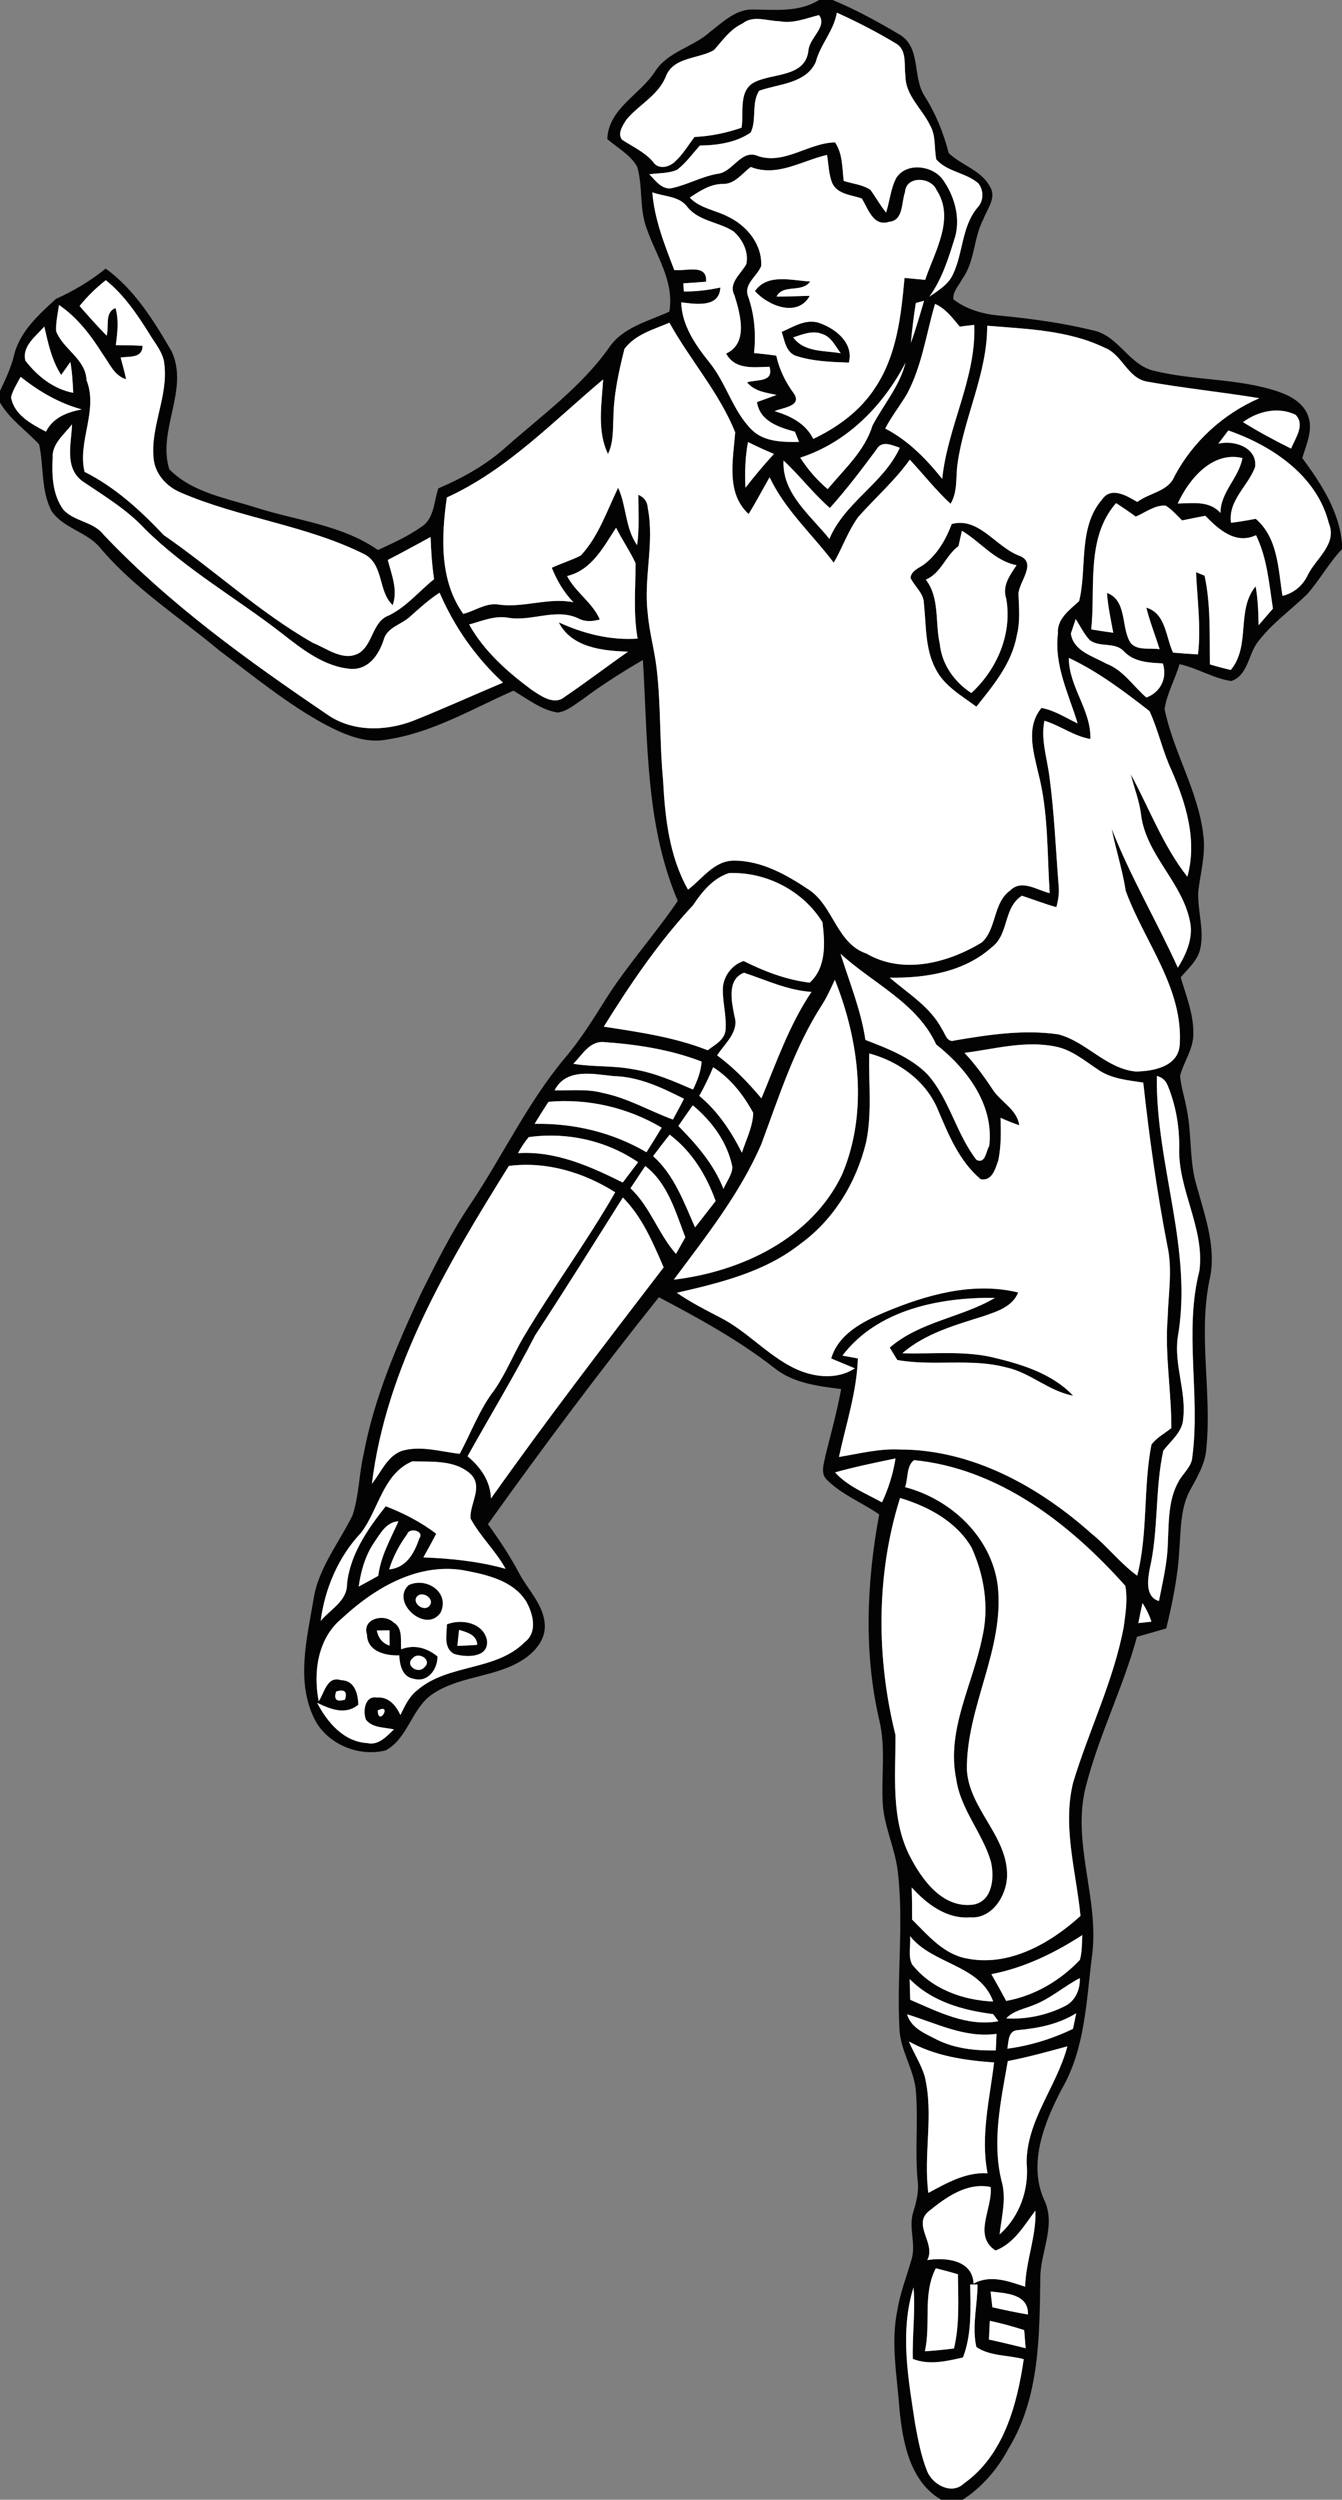 <?xml version="1.0" encoding="UTF-8" ?>
<!DOCTYPE svg PUBLIC "-//W3C//DTD SVG 1.1//EN" "http://www.w3.org/Graphics/SVG/1.1/DTD/svg11.dtd">
<svg width="267pt" height="497pt" viewBox="0 0 267 497" version="1.1" xmlns="http://www.w3.org/2000/svg">
<rect x="0" y="0" width="267" height="497" fill="#808080" stroke="none"/>
<g id="#030303fe">
<path fill="#030303" opacity="1.00" d=" M 162.95 0.00 L 165.65 0.00 C 170.32 1.93 174.76 4.37 179.10 6.95 C 183.26 9.52 181.51 15.37 183.95 19.09 C 186.17 22.59 187.72 26.42 188.75 30.43 C 191.29 32.89 195.25 33.83 196.97 37.14 C 198.33 39.34 196.38 41.56 195.64 43.60 C 193.65 47.35 194.00 51.95 191.45 55.46 C 190.80 56.77 189.50 57.95 189.69 59.53 C 192.34 61.56 195.66 62.47 198.95 62.76 C 205.19 63.35 211.43 64.21 217.53 65.70 C 222.47 66.74 224.56 72.41 229.38 73.67 C 237.52 75.72 246.15 75.15 254.16 77.81 C 256.69 78.65 259.35 80.09 260.28 82.76 C 261.28 85.56 259.87 88.41 259.10 91.07 C 262.83 96.14 266.46 101.63 267.00 108.08 L 267.00 109.17 C 264.40 111.92 262.59 115.27 260.10 118.10 C 256.74 121.38 252.78 124.12 250.01 127.96 C 248.35 130.41 248.15 134.37 244.95 135.40 C 241.38 134.87 238.22 132.82 234.68 132.05 C 233.79 135.05 232.17 137.87 231.70 140.97 C 233.45 149.55 238.38 157.22 239.40 165.99 C 239.92 169.78 238.85 173.50 238.40 177.23 C 238.21 181.07 239.68 184.92 238.77 188.74 C 238.23 191.03 236.35 192.60 234.90 194.32 C 236.05 198.14 237.61 201.96 237.41 206.02 C 237.24 208.84 235.49 211.21 234.78 213.88 C 234.98 216.17 235.73 218.36 236.13 220.62 C 237.15 225.67 236.58 230.94 238.12 235.90 C 239.78 241.94 242.11 248.24 240.62 254.56 C 238.38 265.61 241.13 276.88 240.01 288.00 C 239.80 290.91 238.33 293.46 236.95 295.95 C 234.83 299.61 234.96 303.97 234.64 308.05 C 234.36 313.37 233.29 318.60 232.03 323.76 C 230.09 324.33 228.15 324.89 226.21 325.42 C 223.46 335.50 218.69 344.89 216.08 355.00 C 213.08 366.33 218.83 377.60 217.25 388.99 C 216.12 397.88 215.89 407.30 211.29 415.26 C 207.73 422.01 204.34 430.45 207.96 437.86 C 209.99 442.80 206.96 447.88 206.98 452.92 C 206.80 464.33 206.87 476.59 200.73 486.68 C 198.55 490.80 195.47 494.45 191.53 497.00 L 187.25 497.00 C 181.02 493.33 179.64 485.69 178.96 479.10 C 178.50 472.50 177.17 465.82 178.55 459.25 C 179.10 455.84 180.38 452.63 181.32 449.33 C 182.35 446.18 180.66 442.84 181.73 439.70 C 182.32 437.73 182.85 435.70 182.58 433.63 C 182.02 427.75 182.69 421.84 182.24 415.96 C 181.94 411.46 179.01 407.61 178.94 403.07 C 178.41 392.75 179.83 382.38 178.62 372.08 C 178.06 367.30 175.74 362.88 175.60 358.03 C 175.38 352.68 176.21 347.26 174.94 342.00 C 171.81 328.57 172.43 314.56 174.92 301.09 C 171.52 298.75 167.55 297.19 164.58 294.28 C 163.10 292.94 163.98 290.93 164.25 289.30 C 165.35 284.94 166.54 280.60 167.35 276.17 C 162.71 275.59 157.80 275.00 154.03 271.96 C 146.94 266.42 139.02 262.10 131.09 257.91 C 119.33 272.63 108.03 287.71 97.08 303.04 C 99.34 306.16 101.48 309.37 103.28 312.78 C 105.05 316.13 108.16 319.02 108.39 323.01 C 108.58 326.03 106.37 328.50 103.98 330.03 C 98.46 333.56 91.32 333.15 85.91 336.91 C 81.87 339.76 81.17 345.59 76.75 348.00 C 71.32 349.40 64.92 346.70 62.47 341.58 C 58.92 334.20 61.05 325.81 62.35 318.15 C 63.26 311.85 67.41 306.83 70.14 301.28 C 71.44 297.35 71.41 293.12 72.35 289.10 C 74.46 277.84 79.04 267.27 83.86 256.95 C 86.84 251.02 89.78 245.05 93.51 239.53 C 99.96 229.92 104.91 219.30 112.37 210.38 C 115.49 206.73 118.01 202.64 120.56 198.59 C 124.88 191.78 130.32 185.78 134.85 179.11 C 128.39 164.01 128.90 147.28 127.91 131.21 C 123.81 133.61 119.78 136.14 115.98 139.00 C 114.40 140.02 112.89 141.40 110.97 141.67 C 107.66 141.16 104.97 138.95 102.15 137.32 C 93.94 140.94 86.02 145.68 77.01 147.03 C 72.74 147.89 68.56 146.05 64.84 144.13 C 57.23 140.03 50.54 134.49 43.65 129.34 C 35.67 122.67 26.76 116.99 19.99 108.99 C 17.37 105.75 12.70 105.10 10.30 101.67 C 8.11 97.59 8.75 92.75 7.78 88.35 C 5.21 85.56 1.95 83.39 0.00 80.04 L 0.00 77.74 C 1.04 75.52 2.11 73.30 2.73 70.91 C 3.76 66.10 7.64 62.62 11.11 59.44 C 14.66 57.84 18.00 55.85 21.03 53.40 C 26.79 57.58 30.59 63.77 34.12 69.81 C 37.72 77.43 31.23 85.55 33.69 93.31 C 38.27 97.96 45.08 99.04 51.06 100.96 C 59.18 103.54 68.04 104.36 75.20 109.36 C 78.13 107.99 81.12 106.67 83.77 104.79 C 86.42 103.18 86.31 99.72 87.21 97.10 C 92.12 95.00 96.82 92.39 100.79 88.78 C 107.85 82.55 115.65 76.91 121.15 69.15 C 123.89 65.06 128.95 63.90 133.17 61.96 C 134.21 55.92 130.52 50.83 128.65 45.40 C 127.17 41.48 127.93 37.16 126.78 33.18 C 125.46 30.76 122.85 29.42 120.82 27.65 C 121.10 21.52 127.30 18.88 130.31 14.24 C 132.88 10.21 137.94 9.39 141.31 6.31 C 143.86 4.36 146.48 1.74 149.95 1.89 C 154.35 1.94 159.01 2.46 162.95 0.00 M 155.06 4.22 C 152.62 4.18 149.85 2.96 147.72 4.68 C 145.28 5.81 143.77 8.03 142.04 9.97 C 138.83 11.79 133.85 11.28 132.41 15.37 C 130.86 19.02 127.11 20.82 124.66 23.75 C 123.94 24.84 122.79 26.53 123.75 27.77 C 125.85 29.16 128.22 30.20 129.90 32.14 C 130.88 33.73 133.00 33.32 134.20 32.22 C 135.80 30.79 136.90 28.92 138.18 27.23 C 141.38 27.09 144.51 26.43 147.53 25.40 C 148.07 22.31 146.78 17.88 150.30 16.25 C 154.00 14.51 160.28 15.34 160.85 9.99 C 161.04 7.54 164.68 5.24 162.94 3.00 C 160.35 3.64 157.78 4.75 155.06 4.22 M 166.50 2.52 C 165.89 6.14 163.19 8.85 162.29 12.37 C 160.27 16.67 154.94 16.65 151.04 18.04 C 149.45 20.53 150.60 23.76 149.36 26.35 C 146.44 28.35 142.72 28.90 139.24 28.93 C 137.77 30.58 136.47 32.41 134.71 33.76 C 132.97 34.52 131.02 34.39 129.18 34.65 C 130.47 35.96 131.84 37.99 133.99 37.33 C 136.98 36.63 139.70 35.08 142.74 34.56 C 145.89 34.26 147.46 29.44 150.95 31.08 C 156.23 32.70 160.89 28.40 166.14 28.31 C 167.67 30.59 167.55 33.36 167.86 35.97 C 169.63 36.55 171.62 36.69 173.19 37.76 C 174.26 39.24 175.14 40.84 176.29 42.27 C 177.03 39.98 177.20 37.48 178.34 35.34 C 180.38 32.26 185.33 32.88 187.46 35.54 C 189.81 38.75 191.08 42.99 190.08 46.92 C 188.78 51.12 187.51 55.39 184.89 59.00 C 186.64 57.77 188.63 56.62 189.57 54.61 C 191.64 50.33 191.30 45.10 194.45 41.31 C 195.73 39.97 195.77 37.92 194.66 36.46 C 192.20 34.31 188.47 34.20 186.28 31.69 C 185.83 29.44 186.24 26.97 185.04 24.91 C 183.44 21.60 180.11 18.96 180.14 15.03 C 179.82 12.89 180.51 9.99 178.29 8.67 C 174.50 6.38 170.54 4.34 166.50 2.52 M 149.37 33.20 C 147.66 34.46 146.22 36.59 143.89 36.57 C 141.36 36.54 139.25 37.96 137.23 39.29 C 139.30 41.46 142.41 41.77 144.95 43.13 C 148.63 44.92 151.67 48.62 151.44 52.90 C 150.65 54.91 147.93 56.48 148.82 58.87 C 150.11 62.51 150.43 66.37 150.02 70.19 C 151.50 70.34 152.97 70.49 154.44 70.70 C 155.05 73.48 156.29 76.00 157.98 78.28 C 159.63 80.78 155.61 81.06 154.11 81.75 C 157.26 82.67 160.28 84.19 161.81 87.26 C 166.66 84.96 171.15 81.68 174.10 77.12 C 178.42 70.69 179.28 62.78 179.96 55.26 C 181.33 55.39 182.70 55.51 184.07 55.64 C 185.94 50.03 190.08 43.45 186.31 37.74 C 185.20 35.15 180.23 34.90 180.05 38.24 C 179.31 40.28 179.79 43.84 176.89 44.10 C 173.76 45.14 172.71 41.49 171.46 39.46 C 169.41 38.75 166.67 38.66 165.60 36.45 C 164.86 34.66 164.87 32.68 164.54 30.80 C 159.54 31.95 154.61 35.26 149.37 33.20 M 129.79 38.24 C 130.20 43.63 132.24 48.69 134.15 53.69 C 136.41 53.97 140.77 52.36 140.48 56.01 C 138.97 56.13 137.46 56.24 135.95 56.33 C 135.98 56.74 136.03 57.55 136.06 57.95 C 138.51 57.98 140.93 57.67 143.32 57.17 C 143.13 61.27 138.35 60.45 135.53 60.11 C 135.67 64.68 138.32 68.52 141.07 71.96 C 144.48 76.10 145.75 81.64 149.57 85.46 C 152.06 87.89 155.72 87.90 158.97 87.86 C 158.77 87.35 158.36 86.34 158.15 85.83 C 154.94 84.95 151.18 83.75 150.60 79.94 C 151.90 79.46 153.21 78.99 154.52 78.52 C 152.39 78.07 150.10 77.82 148.63 76.01 C 150.59 75.40 154.00 76.08 153.10 72.92 C 149.94 73.00 146.26 73.59 144.47 70.30 C 148.97 68.20 147.26 62.44 146.13 58.71 C 144.84 56.24 147.47 54.45 148.50 52.47 C 148.98 50.06 147.73 47.59 145.96 46.02 C 143.06 44.11 139.11 44.03 136.80 41.20 C 135.18 38.94 132.17 39.12 129.79 38.24 M 15.83 60.84 C 17.59 62.84 19.35 64.84 21.22 66.74 C 21.75 64.94 20.75 62.08 22.99 61.25 C 23.66 63.67 23.37 66.17 23.04 68.62 C 24.82 68.64 26.59 68.66 28.37 68.75 C 28.32 71.28 25.77 70.81 24.00 71.08 C 24.40 72.51 24.78 73.95 25.09 75.41 C 22.74 74.70 21.80 72.28 20.48 70.47 C 18.13 66.74 15.43 63.14 11.74 60.64 C 11.49 62.37 11.09 64.10 11.17 65.86 C 12.59 69.49 17.04 71.35 17.22 75.59 C 19.60 81.63 15.37 87.79 16.83 93.82 C 22.91 96.86 27.95 101.49 32.58 106.39 C 42.63 113.32 51.63 121.76 62.26 127.82 C 65.16 128.98 68.48 131.68 71.59 129.75 C 74.29 127.83 74.12 123.50 77.43 122.33 C 80.91 120.61 83.38 117.54 86.36 115.15 C 85.95 112.37 85.76 109.57 85.67 106.77 C 82.83 108.29 80.02 109.87 77.15 111.33 C 77.91 114.25 79.20 117.30 78.13 120.32 C 75.23 117.63 76.37 112.46 72.69 110.29 C 61.09 104.42 47.88 103.07 36.00 97.95 C 33.15 96.77 30.78 94.20 30.55 91.02 C 29.96 84.74 33.45 78.80 32.71 72.50 C 32.53 70.13 30.85 68.29 29.69 66.33 C 27.26 62.45 24.66 58.60 21.05 55.71 C 19.12 57.22 17.36 58.93 15.83 60.84 M 182.21 60.24 C 181.78 62.87 181.48 65.52 181.22 68.17 C 182.22 65.43 183.02 62.61 183.85 59.80 C 183.44 59.91 182.62 60.13 182.21 60.24 M 186.03 60.42 C 184.26 66.43 183.43 72.81 180.42 78.38 C 179.04 80.69 177.37 82.81 176.12 85.20 C 180.70 87.57 184.27 91.24 187.46 95.21 C 188.53 84.77 194.25 75.20 193.84 64.59 C 192.88 64.70 191.91 64.81 190.95 64.94 C 189.51 63.22 188.14 61.35 186.03 60.42 M 5.05 71.71 C 7.44 74.79 10.64 77.36 14.57 78.10 C 14.47 76.05 14.36 73.99 14.00 71.96 C 13.54 72.61 12.63 73.90 12.17 74.55 C 10.29 71.64 9.58 68.24 8.81 64.92 C 7.17 66.86 4.33 68.80 5.05 71.71 M 124.24 69.37 C 123.12 73.82 122.12 78.35 122.04 82.96 C 121.92 85.42 122.08 87.98 120.96 90.26 C 118.74 85.59 119.72 80.38 120.00 75.44 C 110.05 83.77 100.89 93.44 88.90 98.91 C 87.81 106.64 87.40 115.39 92.17 122.05 C 94.45 121.48 96.55 119.89 98.98 120.17 C 104.05 120.97 109.03 118.72 114.09 119.74 C 112.17 117.78 110.80 115.41 109.78 112.88 C 111.68 112.00 113.69 111.40 115.55 110.45 C 119.09 106.64 120.75 101.57 122.98 96.97 C 124.67 100.65 124.37 105.00 126.76 108.39 C 127.23 105.07 127.00 101.71 127.00 98.37 C 128.19 98.89 128.82 99.78 128.89 101.05 C 130.24 108.00 128.00 115.02 128.88 121.99 C 129.18 125.70 130.24 129.28 130.65 132.97 C 131.51 140.31 131.22 147.72 131.92 155.07 C 132.31 162.53 133.14 170.26 136.89 176.88 C 139.72 174.74 142.06 171.14 145.97 171.11 C 151.51 171.08 156.55 173.95 161.02 176.95 C 165.85 180.24 166.48 187.59 172.39 189.59 C 179.65 193.82 188.60 191.46 195.35 187.37 C 198.33 184.62 197.55 179.48 200.99 177.04 C 203.27 174.75 206.34 176.99 208.84 177.57 C 208.32 169.56 208.60 161.39 206.54 153.57 C 205.57 149.34 204.10 144.49 207.21 140.75 C 209.82 141.23 212.04 142.72 214.41 143.84 C 212.63 138.01 209.70 132.26 210.48 125.98 C 210.24 123.05 212.81 121.26 214.70 119.51 C 216.33 112.85 214.44 104.88 219.28 99.29 C 221.09 96.65 224.22 98.60 226.27 99.80 C 228.68 97.96 232.44 97.75 233.68 94.68 C 237.34 87.78 243.40 82.27 250.56 79.17 C 243.12 77.95 235.61 77.19 228.19 75.87 C 224.31 75.16 223.28 70.47 219.77 69.13 C 212.51 65.62 204.29 65.42 196.41 64.76 C 196.43 74.22 191.85 82.82 190.53 92.05 C 190.10 94.77 190.61 97.71 189.12 100.17 C 186.20 97.45 183.72 94.31 181.01 91.39 C 178.03 95.58 174.13 98.97 170.74 102.80 C 168.72 105.59 167.60 108.91 165.88 111.88 C 161.61 106.22 156.18 101.38 153.12 94.88 C 151.73 97.31 150.42 99.80 148.95 102.20 C 144.38 98.05 145.87 91.38 146.27 85.96 C 143.08 78.01 137.29 71.59 133.19 64.16 C 130.03 65.50 126.38 66.49 124.24 69.37 M 159.21 90.99 C 160.71 93.33 162.55 95.45 164.67 97.25 C 167.95 93.29 172.02 89.69 173.58 84.62 C 175.78 80.45 178.99 76.78 180.17 72.09 C 175.75 80.63 168.52 88.01 159.21 90.99 M 4.10 74.92 C 3.42 76.24 2.57 77.51 2.20 78.97 C 2.80 82.53 6.27 84.29 9.14 85.83 C 10.56 83.01 13.33 81.96 16.26 81.40 C 11.74 80.16 7.74 77.82 4.10 74.92 M 247.30 83.93 C 250.40 85.85 253.61 87.57 256.87 89.19 C 257.68 87.13 259.74 84.47 257.75 82.46 C 254.32 80.81 250.26 81.75 247.30 83.93 M 10.47 90.99 C 10.30 94.53 10.44 98.39 12.63 101.37 C 14.86 103.74 18.62 103.69 20.64 106.34 C 33.75 120.17 49.31 131.35 65.02 142.00 C 69.99 145.54 76.65 145.43 82.18 143.32 C 88.20 140.92 94.11 138.23 100.08 135.72 C 94.67 130.73 90.37 124.61 87.46 117.84 C 85.33 119.21 83.46 120.92 81.58 122.60 C 79.83 124.23 76.96 124.69 76.31 127.30 C 75.34 130.19 73.40 133.07 69.98 133.00 C 64.61 132.66 60.14 129.10 56.05 125.90 C 47.05 118.92 36.98 113.23 28.84 105.17 C 25.26 101.30 20.68 98.58 16.36 95.64 C 12.75 92.92 14.22 88.16 14.33 84.36 C 12.80 86.36 10.32 88.23 10.47 90.99 M 244.38 85.59 C 243.88 86.24 242.89 87.56 242.39 88.22 C 245.50 87.43 250.18 88.97 249.72 92.83 C 248.32 96.66 244.33 99.45 244.91 103.94 C 246.55 103.75 248.19 103.46 249.83 103.15 C 254.28 106.94 254.30 113.15 255.16 118.47 C 257.47 117.92 259.26 116.37 260.24 114.22 C 261.90 110.96 266.08 108.12 264.38 104.04 C 262.02 94.58 253.10 88.60 244.38 85.59 M 148.82 87.89 C 148.25 90.89 148.17 93.94 148.31 96.97 C 150.11 94.66 152.00 92.41 153.98 90.25 C 152.23 89.52 150.51 88.73 148.82 87.89 M 174.40 89.34 C 171.44 93.33 168.44 97.30 165.11 101.00 C 161.78 98.10 159.12 94.56 155.89 91.56 C 155.56 98.13 161.30 102.48 165.01 107.15 C 168.04 99.88 175.78 96.13 179.02 89.02 C 177.50 88.53 175.45 87.47 174.40 89.34 M 234.32 100.11 C 237.31 100.07 240.58 99.49 242.82 101.98 C 242.83 97.80 246.48 95.03 247.19 91.07 C 241.22 89.63 236.53 95.27 234.32 100.11 M 217.11 125.14 C 218.56 125.39 220.02 125.61 221.49 125.80 C 221.00 123.17 220.43 120.55 220.24 117.88 C 224.10 119.32 223.11 124.21 224.64 127.29 C 225.71 129.58 228.69 128.73 230.71 129.08 C 229.85 126.32 228.77 123.62 228.07 120.81 C 231.98 121.97 231.91 126.64 233.39 129.75 C 235.04 129.89 236.69 130.02 238.35 130.11 C 238.98 124.65 238.20 119.21 237.96 113.76 C 238.39 113.93 239.23 114.29 239.66 114.46 C 240.91 120.26 240.63 126.21 240.72 132.10 C 242.08 132.51 243.46 132.87 244.86 133.21 C 248.88 128.43 245.90 121.28 249.82 116.57 C 250.27 119.12 250.36 121.72 250.41 124.30 C 251.36 123.21 252.31 122.11 253.26 121.00 C 252.49 116.07 252.12 110.96 249.89 106.41 C 245.84 108.31 242.45 105.28 239.81 102.55 C 238.26 102.83 236.73 103.15 235.19 103.47 C 234.12 102.46 233.17 101.28 231.89 100.52 C 229.70 100.40 227.89 101.91 225.96 102.71 C 224.68 101.78 223.38 100.88 222.05 100.03 C 216.01 106.92 217.99 116.75 217.11 125.14 M 112.83 114.53 C 114.52 117.78 117.86 119.78 119.34 123.17 C 117.92 123.55 116.45 123.69 115.11 122.97 C 110.57 120.80 105.71 123.67 101.00 122.80 C 98.35 122.37 95.84 123.49 93.34 124.16 C 96.31 129.48 100.96 133.59 105.80 137.17 C 107.66 138.39 110.28 140.32 112.39 138.52 C 116.65 135.63 120.74 132.51 124.96 129.56 C 119.95 129.41 113.73 128.78 111.17 123.74 C 116.10 125.99 121.39 127.34 126.86 126.97 C 125.98 122.01 126.43 116.98 126.46 111.99 C 125.32 109.55 123.78 107.33 122.57 104.92 C 120.07 108.77 117.70 113.37 112.83 114.53 M 213.06 125.97 C 213.55 129.46 217.43 130.44 220.06 131.93 C 223.46 133.20 225.43 136.39 228.07 138.68 C 230.92 137.64 232.29 134.78 231.35 131.90 C 228.60 131.76 225.60 131.64 223.59 129.48 C 221.82 127.57 218.75 128.79 216.80 127.26 C 215.65 126.02 214.92 124.47 214.02 123.07 C 213.78 123.79 213.30 125.24 213.06 125.97 M 212.65 130.80 C 212.65 136.57 217.13 141.21 216.94 146.93 C 213.64 146.37 210.95 144.25 207.79 143.30 C 207.04 147.04 208.32 150.70 208.79 154.39 C 209.75 161.54 210.05 168.76 210.61 175.95 C 210.79 177.44 210.56 178.92 210.17 180.36 C 207.84 179.72 205.60 178.84 203.32 178.09 C 199.58 180.44 200.78 185.77 197.32 188.33 C 191.83 193.26 184.14 194.50 177.01 194.37 C 180.68 197.55 185.12 200.19 187.43 204.64 C 188.06 205.51 188.41 207.37 189.90 206.87 C 196.71 205.71 203.67 204.65 210.57 205.65 C 216.16 207.12 220.07 212.48 225.98 213.04 C 229.47 212.98 234.36 212.09 234.71 207.79 C 235.48 196.46 227.66 187.25 223.97 177.12 C 223.32 172.94 222.00 168.91 221.17 164.76 C 224.89 174.28 230.12 183.10 234.34 192.40 C 236.00 189.70 237.41 186.60 236.78 183.34 C 235.31 175.48 228.08 170.08 227.03 162.06 C 226.71 159.26 225.64 156.64 224.97 153.93 C 228.67 160.74 231.40 168.17 236.23 174.31 C 238.25 167.07 235.94 159.63 233.02 153.00 C 231.27 149.24 230.44 145.12 228.70 141.38 C 223.64 137.44 218.49 133.55 212.65 130.80 M 137.91 179.95 C 131.07 187.28 125.42 195.62 120.13 204.12 C 127.12 205.20 134.18 206.20 140.80 208.81 C 142.17 207.75 144.00 206.88 144.33 204.99 C 144.62 202.30 143.82 199.64 143.81 196.95 C 143.72 194.37 145.49 191.85 147.95 191.07 C 152.11 193.15 156.45 194.81 161.10 195.37 C 164.45 192.31 164.13 187.47 163.64 183.37 C 159.78 177.08 152.37 173.28 145.02 173.59 C 141.85 174.63 139.69 177.27 137.91 179.95 M 167.23 189.62 C 169.00 195.29 171.30 200.84 172.18 206.76 C 176.54 208.44 181.10 210.17 184.47 213.54 C 188.92 218.50 190.22 225.39 194.28 230.61 C 196.09 231.46 196.15 228.88 196.82 227.82 C 197.79 219.61 192.36 212.48 186.26 207.66 C 182.45 199.35 173.65 195.53 167.23 189.62 M 146.13 202.04 C 147.10 205.17 144.19 207.46 142.68 209.83 C 146.01 212.27 148.85 215.24 151.49 218.38 C 154.49 211.18 157.06 203.72 161.45 197.21 C 156.70 196.90 152.45 194.86 148.03 193.40 C 144.56 194.70 145.57 199.22 146.13 202.04 M 163.64 199.63 C 158.09 208.18 155.01 217.99 151.48 227.46 C 147.20 237.36 140.44 245.84 134.06 254.42 C 147.47 252.84 161.52 246.21 167.55 233.48 C 172.76 221.16 170.95 206.94 166.10 194.80 C 165.34 196.44 164.60 198.09 163.64 199.63 M 114.07 211.50 C 117.95 212.16 121.92 211.83 125.79 212.56 C 130.03 213.20 133.97 214.93 137.88 216.62 C 138.74 214.86 139.46 213.03 139.59 211.06 C 133.33 208.64 126.64 207.64 119.98 207.17 C 117.24 207.05 115.76 209.82 114.07 211.50 M 191.89 209.33 C 193.99 211.56 195.78 214.02 197.47 216.57 C 199.08 219.11 202.34 220.51 202.79 223.73 C 201.52 223.29 200.28 222.79 199.06 222.24 C 199.16 225.05 199.19 227.90 198.63 230.67 C 198.04 232.33 197.41 234.90 195.11 234.45 C 190.80 230.82 188.67 225.50 186.53 220.46 C 184.11 214.82 178.76 211.01 172.95 209.45 C 172.78 215.32 173.53 221.26 172.33 227.06 C 170.41 235.02 165.94 242.45 159.26 247.29 C 152.17 252.91 143.28 255.05 134.66 257.03 C 137.37 258.90 140.31 260.40 143.24 261.92 C 148.58 264.63 152.58 269.34 157.95 271.99 C 161.70 273.82 166.42 274.44 170.08 272.05 C 168.51 271.40 166.93 270.75 165.37 270.09 C 166.81 265.22 171.64 262.76 175.97 260.92 C 184.27 257.44 193.58 254.77 202.57 256.97 C 201.44 259.82 198.33 260.76 195.70 261.67 C 190.05 263.46 184.11 265.10 179.52 269.05 C 185.35 269.24 191.23 268.55 197.00 269.75 C 202.91 271.13 209.20 272.94 213.51 277.49 C 208.67 276.61 204.98 272.89 200.19 271.87 C 193.11 269.98 185.68 271.69 178.52 270.39 C 178.15 269.77 177.40 268.54 177.02 267.93 C 183.04 262.72 191.28 261.98 197.96 258.04 C 187.05 257.90 174.59 260.33 167.61 269.52 C 168.38 269.66 169.91 269.94 170.68 270.08 C 170.46 276.78 168.31 283.16 166.92 289.67 C 170.93 289.02 174.91 287.98 179.00 288.19 C 193.36 288.18 206.63 295.53 217.11 304.86 C 220.35 307.47 222.89 310.83 226.26 313.28 C 228.42 304.75 227.42 295.84 229.08 287.24 C 230.09 285.82 231.72 285.01 233.05 283.92 C 233.06 276.60 231.73 269.31 232.31 261.99 C 232.45 257.20 233.31 252.35 232.24 247.61 C 230.16 236.89 228.65 226.08 227.46 215.24 C 224.36 214.77 221.04 214.49 218.40 212.62 C 215.71 210.83 213.13 208.64 209.86 208.05 C 203.86 206.86 197.83 208.57 191.89 209.33 M 139.11 217.87 C 142.82 220.92 145.46 224.94 147.61 229.18 C 148.44 226.58 149.78 224.03 149.86 221.27 C 147.92 217.69 145.35 214.40 141.89 212.19 C 141.07 214.13 140.18 216.05 139.11 217.87 M 110.34 216.78 C 113.54 216.86 116.80 216.45 119.94 217.30 C 124.85 218.30 129.22 220.87 133.88 222.59 C 134.62 221.21 135.38 219.85 136.08 218.46 C 131.68 216.24 127.07 214.04 122.04 213.95 C 118.00 213.53 112.63 212.31 110.34 216.78 M 230.17 213.92 C 229.87 231.40 237.44 248.48 234.30 266.00 C 233.60 271.40 236.02 276.64 235.41 282.02 C 235.27 284.73 232.96 286.43 231.44 288.42 C 229.76 296.20 230.53 304.28 228.72 312.04 C 228.33 314.20 227.87 317.50 230.58 318.32 C 231.30 314.57 232.24 310.83 232.34 306.99 C 232.56 302.78 232.36 298.27 234.52 294.48 C 235.43 292.85 237.15 291.56 237.23 289.56 C 238.84 277.31 235.54 264.75 238.63 252.64 C 239.73 244.11 234.24 236.42 234.62 227.93 C 234.62 223.77 233.90 219.58 232.28 215.73 C 231.89 214.79 231.19 214.19 230.17 213.92 M 109.13 219.06 C 108.18 220.50 107.26 221.96 106.37 223.44 C 114.17 223.30 121.88 225.13 128.62 229.09 C 129.64 227.47 130.66 225.85 131.64 224.20 C 124.86 220.19 116.99 218.37 109.13 219.06 M 134.97 223.87 C 138.59 227.54 142.03 231.49 143.94 236.37 C 144.55 234.95 145.60 233.64 145.72 232.07 C 144.75 227.13 141.65 222.93 137.84 219.76 C 136.86 221.11 135.91 222.48 134.97 223.87 M 105.19 226.08 C 104.38 227.07 103.67 228.13 103.06 229.27 C 110.51 228.79 117.40 231.87 123.90 235.11 C 124.92 233.77 125.94 232.42 126.95 231.07 C 120.63 226.74 112.75 225.03 105.19 226.08 M 133.23 225.59 C 132.12 227.00 131.02 228.42 129.94 229.86 C 134.15 233.62 136.05 239.01 138.29 244.03 C 139.67 242.29 141.01 240.52 142.38 238.78 C 140.54 233.66 137.63 228.89 133.23 225.59 M 101.24 231.81 C 89.09 251.29 76.87 271.77 73.99 295.00 C 75.90 292.65 77.12 289.24 80.29 288.36 C 84.01 287.42 87.77 288.65 91.47 289.04 C 93.75 284.80 95.40 280.19 98.36 276.36 C 100.61 273.12 102.07 269.44 104.04 266.04 C 109.87 256.20 116.70 246.98 122.40 237.05 C 116.13 233.09 108.69 230.85 101.24 231.81 M 128.38 231.83 C 127.40 233.30 126.41 234.78 125.44 236.25 C 129.37 239.96 130.99 245.33 134.49 249.30 C 135.11 248.20 135.73 247.10 136.35 246.00 C 134.40 240.95 132.88 235.29 128.38 231.83 M 106.45 265.52 C 102.26 273.68 97.49 281.52 93.02 289.54 C 95.60 291.66 97.59 294.48 97.68 297.94 C 108.74 282.33 120.40 267.15 132.04 251.97 C 129.89 247.05 127.78 241.96 123.92 238.09 C 118.14 247.26 112.40 256.46 106.45 265.52 M 166.14 292.74 C 168.68 295.54 172.25 296.91 175.48 298.70 C 176.78 295.93 177.69 292.99 178.17 289.96 C 174.14 290.81 170.10 291.62 166.14 292.74 M 71.84 304.74 C 67.34 309.49 64.64 315.82 63.80 322.27 C 65.72 319.97 69.05 318.33 69.04 314.97 C 69.62 309.06 73.17 304.00 76.74 299.47 C 80.31 300.85 83.74 302.61 86.79 304.94 C 85.97 306.52 85.11 308.08 84.23 309.64 C 89.77 309.86 95.24 310.41 100.59 311.91 C 98.62 308.32 95.54 305.49 93.61 301.89 C 93.43 299.01 96.10 295.74 93.78 293.22 C 90.74 290.23 85.95 290.64 82.01 290.55 C 76.17 293.04 75.35 300.14 71.84 304.74 M 180.07 295.67 C 189.23 298.09 197.25 305.57 198.51 315.22 C 199.93 327.87 192.23 339.32 192.37 351.86 C 192.80 359.68 200.54 365.05 200.37 373.02 C 200.25 376.93 197.39 381.53 193.01 381.21 C 188.31 381.57 184.37 378.54 181.39 375.26 C 181.46 377.39 181.48 379.52 181.47 381.65 C 184.64 384.79 187.77 388.59 192.41 389.39 C 200.78 391.07 209.02 386.34 214.97 380.92 C 214.11 372.12 211.34 363.20 213.51 354.38 C 216.65 344.01 221.56 334.18 223.57 323.48 C 223.93 320.78 224.40 317.98 223.88 315.28 C 212.90 303.00 198.79 291.98 181.85 290.30 C 180.30 291.50 180.71 293.93 180.07 295.67 M 179.07 297.83 C 174.30 313.03 174.33 329.55 178.16 344.95 C 178.21 353.01 177.21 361.52 181.00 369.01 C 183.45 373.79 187.60 379.53 193.71 378.66 C 197.53 377.95 197.88 373.13 197.13 370.07 C 195.44 364.37 191.08 359.71 190.24 353.68 C 188.25 343.93 193.54 334.91 195.41 325.60 C 196.84 319.59 195.83 313.23 193.29 307.66 C 190.24 302.49 184.67 299.50 179.07 297.83 M 74.51 306.56 C 72.70 309.19 71.81 312.31 71.37 315.44 C 72.68 314.74 73.97 314.03 75.26 313.30 C 75.74 309.39 77.70 306.00 79.27 302.47 C 76.88 302.59 75.72 304.82 74.51 306.56 M 81.04 304.98 C 79.47 307.12 78.21 309.49 77.42 312.03 C 80.83 311.71 82.43 308.81 83.41 305.89 C 84.54 304.37 81.42 303.65 81.04 304.98 M 67.89 321.89 C 63.20 325.80 62.29 332.55 63.41 338.24 C 64.54 336.57 65.07 333.12 67.85 334.05 C 70.57 334.10 71.22 336.70 71.29 338.93 C 68.72 341.06 65.73 339.82 63.10 338.55 C 65.09 342.40 68.39 346.30 73.04 346.55 C 75.31 347.09 76.91 345.22 78.38 343.84 C 76.48 343.39 74.13 343.61 72.80 341.90 C 72.16 340.24 72.57 337.06 75.01 337.51 C 77.30 337.28 78.80 339.10 79.66 340.98 C 80.54 339.17 81.41 337.27 83.05 336.02 C 89.17 330.75 98.65 332.29 104.42 326.47 C 107.01 324.50 106.05 320.81 104.69 318.40 C 102.03 314.15 96.64 313.03 92.06 312.17 C 82.87 310.72 74.34 315.87 67.89 321.89 M 227.31 318.71 C 227.01 320.03 226.75 321.36 226.48 322.70 C 227.13 322.63 228.43 322.49 229.08 322.42 C 228.67 321.10 228.04 319.87 227.31 318.71 M 66.88 336.31 C 66.36 337.88 66.95 338.42 68.64 337.92 C 69.14 336.33 68.55 335.79 66.88 336.31 M 75.15 340.08 C 75.29 343.42 78.16 338.53 75.15 340.08 M 181.06 384.94 C 181.25 386.78 180.60 388.85 181.47 390.56 C 185.31 395.43 191.55 397.70 197.60 397.94 C 194.95 390.58 185.59 390.63 181.06 384.94 M 197.24 392.50 C 198.25 394.25 199.23 396.03 200.19 397.82 C 205.82 396.80 210.95 393.79 214.85 389.66 C 215.31 388.06 215.22 386.36 215.34 384.73 C 209.79 388.31 203.77 391.25 197.24 392.50 M 180.99 393.47 C 181.01 394.84 181.04 396.22 181.10 397.60 C 186.66 399.98 192.37 402.98 198.64 401.86 C 198.38 401.51 197.86 400.80 197.59 400.45 C 191.54 399.68 185.39 397.96 180.99 393.47 M 205.69 398.63 C 203.81 399.42 201.66 399.73 200.20 401.29 C 204.19 401.53 208.27 400.67 211.84 398.87 C 213.95 397.85 214.93 395.55 214.83 393.29 C 211.69 394.92 209.01 397.36 205.69 398.63 M 202.46 403.63 C 200.54 403.76 200.68 405.93 200.42 407.32 C 204.96 406.71 209.36 405.36 213.48 403.37 C 213.69 402.33 213.90 401.30 214.12 400.27 C 210.57 402.47 206.55 403.26 202.46 403.63 M 180.48 400.49 C 181.26 403.23 184.11 404.34 186.42 405.53 C 190.04 407.34 194.13 407.72 198.12 407.67 C 198.18 406.56 198.23 405.46 198.27 404.37 C 191.98 405.25 186.30 402.25 180.48 400.49 M 180.83 405.88 C 181.81 408.21 183.22 410.35 183.97 412.77 C 185.82 420.41 183.69 428.27 184.70 435.99 C 188.37 434.02 192.14 431.83 196.48 432.09 C 195.04 424.73 196.90 417.36 197.78 410.06 C 191.91 409.63 186.04 408.80 180.83 405.88 M 200.51 409.78 C 199.15 417.62 197.33 425.68 199.26 433.60 C 200.30 437.13 199.26 440.71 198.88 444.24 C 202.88 440.72 204.79 435.22 204.25 429.99 C 204.26 421.52 210.28 414.79 212.36 406.85 C 208.43 407.92 204.51 409.01 200.51 409.78 M 184.65 439.75 C 181.61 442.50 186.26 446.11 184.48 449.35 C 188.14 448.78 193.49 449.28 193.70 454.03 C 197.04 452.18 200.64 453.55 203.96 454.64 C 204.09 449.51 206.20 444.65 206.01 439.50 C 203.73 442.49 201.79 446.02 198.07 447.45 C 193.49 444.47 197.56 439.04 197.09 434.82 C 192.31 433.85 188.14 436.91 184.65 439.75 M 186.19 450.98 C 183.52 456.09 185.24 462.03 184.01 467.48 C 185.94 467.35 187.87 467.17 189.80 466.92 C 190.95 462.08 190.63 457.09 190.58 452.17 C 189.12 451.73 187.66 451.34 186.19 450.98 M 182.07 481.89 C 182.66 485.10 183.26 488.35 184.49 491.39 C 185.61 494.04 189.35 496.07 191.77 493.77 C 199.67 488.18 202.35 478.14 203.68 469.05 C 200.56 468.20 197.02 468.50 194.26 466.64 C 193.32 462.62 194.48 458.31 194.49 454.20 L 193.03 454.20 C 193.09 459.07 193.37 464.07 191.59 468.71 C 188.32 469.45 184.87 470.29 181.61 469.00 C 181.48 464.25 182.15 459.52 181.75 454.78 C 178.98 463.66 180.71 472.93 182.07 481.89 M 197.08 455.60 C 197.17 456.38 197.35 457.95 197.44 458.73 C 199.79 459.26 202.14 459.76 204.51 460.17 C 204.70 456.07 200.03 455.92 197.08 455.60 M 196.93 461.42 C 196.89 462.35 196.81 464.22 196.76 465.15 C 199.20 465.68 201.63 466.26 204.06 466.87 C 203.96 465.66 203.87 464.46 203.77 463.27 C 201.52 462.54 199.24 461.92 196.93 461.42 Z" />
<path fill="#030303" opacity="1.00" d=" M 150.20 57.88 C 152.70 54.28 157.55 55.80 161.20 55.96 C 159.50 58.33 155.81 56.38 154.50 58.97 C 156.70 58.99 158.90 58.85 161.11 58.82 C 158.67 63.19 152.84 60.81 150.20 57.88 Z" />
<path fill="#030303" opacity="1.00" d=" M 155.52 65.99 C 157.81 65.00 160.21 63.40 162.82 64.15 C 166.14 65.24 169.90 68.13 168.89 72.09 C 165.35 71.97 161.70 71.85 158.32 70.74 C 156.35 70.00 156.11 67.71 155.52 65.99 M 157.82 67.08 C 160.00 70.09 164.02 69.65 167.27 70.24 C 166.21 68.84 165.38 66.95 163.57 66.40 C 161.64 65.62 159.65 66.49 157.82 67.08 Z" />
<path fill="#030303" opacity="1.00" d=" M 189.35 104.19 C 194.68 102.72 198.09 108.66 202.62 110.42 C 206.48 111.76 202.86 115.43 202.63 117.99 C 202.72 120.80 203.02 123.65 202.28 126.42 C 201.30 131.89 197.63 136.28 194.25 140.50 C 191.30 138.30 187.82 136.37 186.12 132.94 C 184.03 128.97 184.29 124.35 183.82 120.02 C 183.82 117.95 181.97 116.64 181.15 114.89 C 181.33 113.35 182.97 112.93 184.01 112.09 C 186.57 110.09 188.22 107.19 189.35 104.19 M 191.38 105.53 C 191.21 106.30 190.87 107.82 190.70 108.58 C 188.11 110.47 187.27 113.96 184.20 115.24 C 187.01 118.88 186.01 123.78 186.98 128.02 C 187.38 132.09 189.87 135.58 193.25 137.79 C 198.38 133.08 201.43 125.98 200.19 118.99 C 199.35 116.45 200.93 114.37 202.25 112.37 C 197.92 111.56 195.07 107.72 191.38 105.53 Z" />
<path fill="#030303" opacity="1.00" d=" M 81.30 315.15 C 84.80 313.48 89.51 316.53 87.70 320.56 C 84.84 324.95 77.60 318.59 81.30 315.15 M 83.05 317.32 C 81.80 318.59 84.21 320.51 85.36 319.35 C 86.66 318.01 84.25 316.28 83.05 317.32 Z" />
<path fill="#030303" opacity="1.00" d=" M 73.01 325.00 C 71.97 321.81 76.40 320.72 78.30 322.57 C 80.21 323.70 79.66 326.06 79.81 327.91 C 82.41 326.90 84.94 327.61 87.04 329.33 C 87.09 331.86 85.10 334.61 82.31 333.77 C 80.03 333.42 79.52 331.04 79.44 329.12 C 76.72 329.22 73.07 328.36 73.01 325.00 M 74.97 324.18 C 75.26 325.63 76.08 326.72 77.51 327.18 C 77.50 326.42 77.49 324.89 77.49 324.13 C 76.86 324.14 75.60 324.17 74.97 324.18 M 82.15 329.64 C 80.42 331.05 83.17 332.94 84.41 331.50 C 86.08 330.12 83.35 328.28 82.15 329.64 Z" />
<path fill="#030303" opacity="1.00" d=" M 88.91 322.95 C 91.83 321.80 96.16 322.61 96.89 326.11 C 97.32 329.68 92.68 329.56 90.34 328.83 C 88.15 327.63 88.92 324.94 88.91 322.95 M 91.33 324.05 C 91.24 324.85 91.08 326.44 91.00 327.23 C 92.32 327.20 93.63 327.13 94.95 327.03 C 94.85 325.00 92.91 324.54 91.33 324.05 Z" />
</g>
<g id="#ffffffff">
<path fill="#ffffff" opacity="1.00" d=" M 155.06 4.22 C 157.78 4.75 160.35 3.64 162.94 3.00 C 164.68 5.24 161.04 7.54 160.85 9.99 C 160.28 15.34 154.00 14.51 150.30 16.25 C 146.78 17.88 148.07 22.31 147.53 25.40 C 144.51 26.43 141.38 27.09 138.18 27.23 C 136.90 28.92 135.80 30.79 134.20 32.22 C 133.00 33.32 130.88 33.73 129.90 32.14 C 128.22 30.20 125.85 29.16 123.75 27.77 C 122.79 26.53 123.94 24.84 124.66 23.75 C 127.11 20.82 130.86 19.02 132.41 15.37 C 133.85 11.28 138.83 11.79 142.04 9.97 C 143.77 8.03 145.28 5.81 147.72 4.68 C 149.85 2.96 152.62 4.18 155.06 4.22 Z" />
<path fill="#ffffff" opacity="1.00" d=" M 166.50 2.52 C 170.54 4.34 174.50 6.38 178.29 8.67 C 180.51 9.99 179.82 12.89 180.14 15.03 C 180.11 18.96 183.44 21.60 185.04 24.91 C 186.24 26.97 185.83 29.44 186.28 31.69 C 188.47 34.20 192.20 34.31 194.66 36.46 C 195.77 37.92 195.73 39.97 194.45 41.31 C 191.30 45.10 191.64 50.33 189.57 54.61 C 188.63 56.62 186.64 57.77 184.89 59.00 C 187.51 55.39 188.78 51.12 190.08 46.92 C 191.08 42.99 189.81 38.75 187.46 35.54 C 185.33 32.88 180.38 32.26 178.34 35.34 C 177.20 37.48 177.03 39.98 176.29 42.27 C 175.14 40.84 174.26 39.24 173.19 37.76 C 171.62 36.69 169.63 36.55 167.86 35.97 C 167.55 33.36 167.67 30.59 166.14 28.31 C 160.89 28.40 156.23 32.70 150.95 31.08 C 147.46 29.44 145.89 34.26 142.74 34.56 C 139.70 35.08 136.98 36.63 133.99 37.33 C 131.84 37.99 130.47 35.96 129.18 34.65 C 131.02 34.39 132.97 34.52 134.71 33.76 C 136.47 32.41 137.77 30.58 139.24 28.93 C 142.72 28.90 146.44 28.35 149.36 26.35 C 150.60 23.76 149.45 20.53 151.04 18.04 C 154.94 16.65 160.27 16.67 162.29 12.37 C 163.19 8.85 165.89 6.14 166.50 2.52 Z" />
<path fill="#ffffff" opacity="1.00" d=" M 149.37 33.20 C 154.61 35.26 159.54 31.95 164.54 30.80 C 164.87 32.68 164.86 34.66 165.60 36.45 C 166.67 38.66 169.41 38.75 171.46 39.46 C 172.71 41.49 173.76 45.14 176.89 44.10 C 179.79 43.84 179.31 40.28 180.05 38.24 C 180.23 34.90 185.20 35.15 186.31 37.74 C 190.08 43.45 185.94 50.03 184.07 55.64 C 182.70 55.51 181.33 55.39 179.96 55.26 C 179.28 62.78 178.42 70.69 174.10 77.12 C 171.15 81.68 166.66 84.96 161.81 87.26 C 160.28 84.19 157.26 82.67 154.11 81.75 C 155.61 81.06 159.63 80.78 157.98 78.28 C 156.29 76.00 155.05 73.48 154.44 70.70 C 152.97 70.49 151.50 70.34 150.02 70.19 C 150.43 66.37 150.11 62.51 148.82 58.87 C 147.93 56.48 150.65 54.91 151.44 52.90 C 151.67 48.62 148.63 44.92 144.95 43.13 C 142.41 41.77 139.30 41.46 137.23 39.29 C 139.25 37.96 141.36 36.54 143.89 36.57 C 146.22 36.59 147.66 34.46 149.37 33.20 M 150.20 57.88 C 152.84 60.81 158.67 63.19 161.11 58.82 C 158.90 58.85 156.70 58.99 154.50 58.97 C 155.81 56.38 159.50 58.33 161.20 55.96 C 157.55 55.80 152.70 54.28 150.20 57.88 M 155.52 65.99 C 156.11 67.71 156.35 70.00 158.32 70.74 C 161.70 71.85 165.35 71.97 168.89 72.09 C 169.90 68.13 166.14 65.24 162.82 64.15 C 160.21 63.40 157.81 65.00 155.52 65.99 Z" />
<path fill="#ffffff" opacity="1.00" d=" M 129.79 38.24 C 132.17 39.12 135.18 38.94 136.80 41.20 C 139.11 44.03 143.06 44.11 145.96 46.02 C 147.73 47.59 148.98 50.06 148.50 52.47 C 147.47 54.45 144.84 56.24 146.13 58.71 C 147.26 62.44 148.97 68.20 144.47 70.30 C 146.26 73.59 149.94 73.00 153.10 72.92 C 154.00 76.08 150.59 75.40 148.63 76.01 C 150.10 77.82 152.39 78.07 154.52 78.52 C 153.21 78.99 151.90 79.46 150.60 79.94 C 151.18 83.75 154.94 84.95 158.15 85.83 C 158.36 86.34 158.77 87.35 158.97 87.86 C 155.72 87.90 152.06 87.89 149.57 85.46 C 145.75 81.64 144.48 76.10 141.07 71.96 C 138.32 68.52 135.67 64.68 135.53 60.11 C 138.35 60.45 143.13 61.27 143.32 57.17 C 140.93 57.67 138.51 57.98 136.06 57.95 C 136.03 57.55 135.98 56.74 135.95 56.33 C 137.46 56.24 138.97 56.13 140.48 56.01 C 140.77 52.36 136.41 53.97 134.15 53.69 C 132.24 48.69 130.20 43.63 129.79 38.24 Z" />
<path fill="#ffffff" opacity="1.00" d=" M 15.83 60.84 C 17.36 58.93 19.12 57.22 21.05 55.71 C 24.66 58.60 27.26 62.45 29.69 66.33 C 30.85 68.29 32.53 70.13 32.71 72.50 C 33.45 78.80 29.96 84.74 30.55 91.02 C 30.78 94.20 33.15 96.77 36.00 97.95 C 47.88 103.07 61.09 104.42 72.69 110.29 C 76.37 112.46 75.23 117.63 78.13 120.32 C 79.20 117.30 77.91 114.25 77.15 111.33 C 80.02 109.87 82.83 108.29 85.67 106.77 C 85.76 109.57 85.95 112.37 86.36 115.15 C 83.38 117.54 80.91 120.61 77.43 122.33 C 74.12 123.50 74.29 127.83 71.59 129.75 C 68.48 131.68 65.16 128.98 62.26 127.82 C 51.63 121.76 42.63 113.32 32.58 106.39 C 27.95 101.49 22.91 96.86 16.83 93.82 C 15.37 87.79 19.60 81.63 17.22 75.59 C 17.04 71.35 12.59 69.49 11.17 65.86 C 11.09 64.10 11.49 62.37 11.74 60.64 C 15.43 63.14 18.13 66.74 20.48 70.47 C 21.80 72.28 22.74 74.70 25.09 75.41 C 24.78 73.95 24.40 72.51 24.00 71.08 C 25.77 70.81 28.32 71.28 28.37 68.75 C 26.59 68.66 24.82 68.64 23.04 68.62 C 23.37 66.17 23.66 63.67 22.99 61.25 C 20.75 62.08 21.75 64.94 21.22 66.74 C 19.35 64.84 17.59 62.84 15.83 60.84 Z" />
<path fill="#ffffff" opacity="1.00" d=" M 182.21 60.24 C 182.62 60.13 183.44 59.91 183.85 59.80 C 183.02 62.61 182.22 65.43 181.22 68.17 C 181.48 65.52 181.78 62.87 182.21 60.24 Z" />
<path fill="#ffffff" opacity="1.00" d=" M 186.03 60.42 C 188.14 61.35 189.51 63.22 190.95 64.94 C 191.91 64.81 192.88 64.70 193.84 64.59 C 194.25 75.20 188.53 84.77 187.46 95.21 C 184.27 91.24 180.70 87.57 176.12 85.20 C 177.37 82.81 179.04 80.69 180.42 78.38 C 183.43 72.81 184.26 66.43 186.03 60.42 Z" />
<path fill="#ffffff" opacity="1.00" d=" M 5.05 71.71 C 4.33 68.80 7.17 66.86 8.81 64.92 C 9.58 68.24 10.29 71.64 12.17 74.55 C 12.63 73.90 13.54 72.61 14.00 71.96 C 14.36 73.99 14.47 76.05 14.57 78.10 C 10.64 77.36 7.44 74.79 5.05 71.71 Z" />
<path fill="#ffffff" opacity="1.00" d=" M 124.24 69.37 C 126.38 66.49 130.03 65.50 133.19 64.16 C 137.29 71.59 143.08 78.01 146.27 85.96 C 145.87 91.38 144.38 98.05 148.95 102.20 C 150.42 99.80 151.73 97.31 153.12 94.88 C 156.18 101.38 161.61 106.22 165.88 111.88 C 167.60 108.91 168.72 105.59 170.74 102.80 C 174.13 98.97 178.03 95.58 181.01 91.39 C 183.72 94.31 186.20 97.45 189.12 100.17 C 190.61 97.71 190.10 94.77 190.53 92.05 C 191.85 82.82 196.43 74.22 196.41 64.76 C 204.29 65.42 212.51 65.62 219.77 69.13 C 223.28 70.47 224.31 75.16 228.19 75.87 C 235.61 77.19 243.12 77.95 250.56 79.17 C 243.40 82.27 237.34 87.78 233.68 94.68 C 232.44 97.75 228.68 97.96 226.27 99.80 C 224.22 98.60 221.09 96.65 219.28 99.29 C 214.44 104.88 216.33 112.85 214.70 119.51 C 212.81 121.26 210.24 123.05 210.48 125.98 C 209.70 132.26 212.63 138.01 214.41 143.84 C 212.04 142.72 209.82 141.23 207.21 140.75 C 204.10 144.49 205.57 149.34 206.54 153.57 C 208.60 161.39 208.32 169.56 208.84 177.57 C 206.34 176.99 203.27 174.75 200.99 177.04 C 197.55 179.48 198.33 184.62 195.35 187.37 C 188.60 191.46 179.65 193.82 172.39 189.59 C 166.48 187.59 165.85 180.24 161.02 176.95 C 156.55 173.95 151.51 171.08 145.97 171.11 C 142.06 171.14 139.72 174.74 136.89 176.88 C 133.14 170.26 132.31 162.53 131.92 155.07 C 131.22 147.72 131.51 140.31 130.65 132.97 C 130.24 129.28 129.18 125.70 128.88 121.99 C 128.00 115.02 130.24 108.00 128.89 101.05 C 128.82 99.78 128.19 98.89 127.00 98.37 C 127.00 101.71 127.23 105.07 126.76 108.39 C 124.37 105.00 124.67 100.65 122.98 96.97 C 120.75 101.57 119.09 106.64 115.55 110.45 C 113.69 111.40 111.68 112.00 109.78 112.88 C 110.80 115.41 112.17 117.78 114.09 119.74 C 109.03 118.72 104.05 120.97 98.98 120.17 C 96.55 119.89 94.45 121.48 92.17 122.05 C 87.40 115.39 87.81 106.64 88.90 98.91 C 100.89 93.44 110.05 83.77 120.00 75.44 C 119.72 80.38 118.74 85.59 120.96 90.26 C 122.08 87.98 121.92 85.42 122.04 82.96 C 122.12 78.35 123.12 73.82 124.24 69.37 M 189.35 104.19 C 188.22 107.19 186.57 110.09 184.01 112.09 C 182.97 112.93 181.33 113.35 181.15 114.89 C 181.97 116.64 183.82 117.95 183.82 120.02 C 184.29 124.35 184.03 128.97 186.12 132.94 C 187.82 136.37 191.30 138.30 194.25 140.50 C 197.63 136.28 201.30 131.89 202.28 126.42 C 203.02 123.65 202.72 120.80 202.63 117.99 C 202.86 115.43 206.48 111.76 202.62 110.42 C 198.09 108.66 194.68 102.72 189.35 104.19 Z" />
<path fill="#ffffff" opacity="1.00" d=" M 157.82 67.08 C 159.65 66.49 161.64 65.62 163.57 66.40 C 165.38 66.95 166.21 68.84 167.27 70.24 C 164.02 69.65 160.00 70.09 157.82 67.08 Z" />
<path fill="#ffffff" opacity="1.00" d=" M 159.21 90.99 C 168.52 88.01 175.75 80.63 180.17 72.09 C 178.99 76.78 175.78 80.45 173.58 84.62 C 172.02 89.69 167.95 93.29 164.67 97.25 C 162.55 95.45 160.71 93.33 159.21 90.99 Z" />
<path fill="#ffffff" opacity="1.00" d=" M 4.10 74.92 C 7.74 77.82 11.74 80.16 16.26 81.40 C 13.33 81.96 10.56 83.01 9.14 85.83 C 6.27 84.29 2.80 82.53 2.20 78.97 C 2.57 77.51 3.42 76.24 4.10 74.92 Z" />
<path fill="#ffffff" opacity="1.00" d=" M 247.30 83.93 C 250.26 81.75 254.32 80.81 257.75 82.46 C 259.74 84.47 257.68 87.13 256.87 89.19 C 253.61 87.57 250.40 85.85 247.30 83.93 Z" />
<path fill="#ffffff" opacity="1.00" d=" M 10.47 90.99 C 10.32 88.23 12.80 86.36 14.33 84.36 C 14.22 88.16 12.75 92.92 16.36 95.64 C 20.68 98.58 25.26 101.30 28.84 105.17 C 36.98 113.23 47.05 118.92 56.05 125.90 C 60.14 129.10 64.61 132.66 69.98 133.00 C 73.40 133.07 75.34 130.19 76.31 127.30 C 76.96 124.69 79.83 124.23 81.58 122.60 C 83.46 120.92 85.33 119.21 87.46 117.84 C 90.37 124.61 94.67 130.73 100.08 135.72 C 94.11 138.23 88.20 140.92 82.18 143.32 C 76.65 145.43 69.99 145.54 65.02 142.00 C 49.31 131.35 33.75 120.17 20.64 106.34 C 18.62 103.69 14.86 103.74 12.63 101.37 C 10.44 98.39 10.30 94.53 10.47 90.99 Z" />
<path fill="#ffffff" opacity="1.00" d=" M 244.38 85.59 C 253.10 88.60 262.02 94.58 264.38 104.04 C 266.08 108.12 261.90 110.96 260.24 114.22 C 259.26 116.37 257.47 117.92 255.16 118.47 C 254.30 113.15 254.28 106.94 249.83 103.15 C 248.19 103.46 246.55 103.75 244.91 103.94 C 244.33 99.45 248.32 96.66 249.72 92.83 C 250.18 88.97 245.50 87.43 242.39 88.22 C 242.89 87.56 243.88 86.24 244.38 85.59 Z" />
<path fill="#ffffff" opacity="1.00" d=" M 148.82 87.89 C 150.51 88.73 152.23 89.52 153.98 90.25 C 152.00 92.41 150.11 94.66 148.31 96.97 C 148.17 93.94 148.25 90.89 148.82 87.89 Z" />
<path fill="#ffffff" opacity="1.00" d=" M 174.40 89.34 C 175.45 87.47 177.50 88.53 179.02 89.02 C 175.78 96.13 168.04 99.88 165.01 107.15 C 161.30 102.48 155.56 98.13 155.89 91.56 C 159.12 94.56 161.78 98.10 165.11 101.00 C 168.44 97.30 171.44 93.33 174.40 89.34 Z" />
<path fill="#ffffff" opacity="1.00" d=" M 234.32 100.11 C 236.53 95.27 241.22 89.63 247.19 91.07 C 246.48 95.03 242.83 97.80 242.82 101.98 C 240.58 99.49 237.31 100.07 234.32 100.11 Z" />
<path fill="#ffffff" opacity="1.00" d=" M 217.11 125.14 C 217.99 116.75 216.01 106.92 222.05 100.03 C 223.38 100.88 224.68 101.78 225.96 102.71 C 227.89 101.91 229.70 100.40 231.89 100.52 C 233.17 101.28 234.12 102.46 235.19 103.47 C 236.73 103.15 238.26 102.83 239.81 102.55 C 242.45 105.28 245.84 108.31 249.89 106.41 C 252.12 110.96 252.49 116.07 253.26 121.00 C 252.31 122.11 251.36 123.21 250.41 124.30 C 250.36 121.72 250.27 119.12 249.82 116.57 C 245.90 121.28 248.88 128.43 244.86 133.21 C 243.46 132.87 242.08 132.51 240.72 132.10 C 240.63 126.21 240.91 120.26 239.66 114.46 C 239.23 114.29 238.39 113.93 237.96 113.76 C 238.20 119.21 238.98 124.65 238.35 130.11 C 236.69 130.02 235.04 129.89 233.39 129.75 C 231.91 126.64 231.98 121.97 228.07 120.81 C 228.77 123.62 229.85 126.32 230.71 129.08 C 228.69 128.73 225.71 129.58 224.64 127.29 C 223.11 124.21 224.10 119.32 220.24 117.88 C 220.43 120.55 221.00 123.17 221.49 125.80 C 220.02 125.61 218.56 125.39 217.11 125.14 Z" />
<path fill="#ffffff" opacity="1.00" d=" M 112.83 114.53 C 117.70 113.37 120.07 108.77 122.57 104.92 C 123.78 107.33 125.32 109.55 126.46 111.99 C 126.43 116.98 125.98 122.01 126.86 126.97 C 121.39 127.34 116.10 125.99 111.17 123.74 C 113.73 128.78 119.95 129.41 124.96 129.56 C 120.74 132.51 116.65 135.63 112.39 138.52 C 110.28 140.32 107.66 138.39 105.80 137.17 C 100.96 133.59 96.31 129.48 93.34 124.16 C 95.84 123.49 98.35 122.37 101.00 122.80 C 105.71 123.67 110.57 120.80 115.11 122.97 C 116.45 123.69 117.92 123.55 119.34 123.17 C 117.86 119.78 114.52 117.78 112.83 114.53 Z" />
<path fill="#ffffff" opacity="1.00" d=" M 191.38 105.53 C 195.07 107.72 197.92 111.56 202.25 112.37 C 200.93 114.37 199.35 116.45 200.19 118.99 C 201.43 125.98 198.38 133.08 193.25 137.79 C 189.87 135.58 187.38 132.09 186.98 128.02 C 186.01 123.78 187.01 118.88 184.20 115.24 C 187.27 113.96 188.11 110.47 190.70 108.58 C 190.87 107.82 191.21 106.30 191.38 105.53 Z" />
<path fill="#ffffff" opacity="1.00" d=" M 213.06 125.97 C 213.30 125.24 213.78 123.79 214.02 123.07 C 214.92 124.47 215.65 126.02 216.80 127.26 C 218.75 128.79 221.82 127.57 223.59 129.48 C 225.60 131.64 228.60 131.76 231.35 131.90 C 232.29 134.78 230.92 137.64 228.07 138.68 C 225.43 136.39 223.46 133.20 220.06 131.93 C 217.43 130.44 213.55 129.46 213.06 125.97 Z" />
<path fill="#ffffff" opacity="1.00" d=" M 212.65 130.80 C 218.49 133.55 223.64 137.44 228.70 141.38 C 230.44 145.12 231.27 149.24 233.02 153.00 C 235.94 159.63 238.25 167.07 236.23 174.31 C 231.40 168.17 228.67 160.74 224.97 153.93 C 225.64 156.64 226.71 159.26 227.03 162.06 C 228.08 170.08 235.31 175.48 236.78 183.34 C 237.41 186.60 236.00 189.70 234.34 192.40 C 230.12 183.10 224.89 174.28 221.17 164.76 C 222.00 168.91 223.32 172.94 223.97 177.12 C 227.66 187.25 235.48 196.46 234.71 207.79 C 234.36 212.09 229.47 212.98 225.98 213.04 C 220.07 212.48 216.16 207.12 210.57 205.65 C 203.67 204.65 196.71 205.71 189.90 206.87 C 188.41 207.37 188.06 205.51 187.43 204.64 C 185.12 200.19 180.68 197.55 177.01 194.37 C 184.14 194.50 191.83 193.26 197.32 188.33 C 200.78 185.77 199.58 180.44 203.32 178.09 C 205.60 178.84 207.84 179.72 210.17 180.36 C 210.56 178.92 210.79 177.44 210.61 175.95 C 210.05 168.76 209.75 161.54 208.79 154.39 C 208.32 150.70 207.04 147.04 207.79 143.30 C 210.95 144.25 213.64 146.37 216.94 146.93 C 217.13 141.21 212.65 136.57 212.65 130.80 Z" />
<path fill="#ffffff" opacity="1.00" d=" M 137.91 179.95 C 139.69 177.27 141.85 174.63 145.02 173.59 C 152.37 173.28 159.78 177.08 163.64 183.37 C 164.13 187.47 164.45 192.31 161.10 195.37 C 156.45 194.81 152.11 193.15 147.95 191.07 C 145.49 191.85 143.72 194.37 143.81 196.95 C 143.82 199.64 144.62 202.30 144.33 204.99 C 144.00 206.88 142.17 207.75 140.80 208.81 C 134.18 206.20 127.12 205.20 120.13 204.12 C 125.42 195.62 131.07 187.28 137.91 179.95 Z" />
<path fill="#ffffff" opacity="1.00" d=" M 167.23 189.62 C 173.65 195.53 182.45 199.35 186.26 207.66 C 192.36 212.48 197.79 219.61 196.82 227.82 C 196.15 228.88 196.09 231.46 194.28 230.61 C 190.22 225.39 188.92 218.50 184.47 213.54 C 181.10 210.17 176.54 208.44 172.18 206.76 C 171.30 200.84 169.00 195.29 167.23 189.62 Z" />
<path fill="#ffffff" opacity="1.00" d=" M 146.13 202.04 C 145.57 199.22 144.56 194.70 148.03 193.40 C 152.45 194.86 156.70 196.90 161.45 197.21 C 157.06 203.72 154.49 211.18 151.49 218.38 C 148.85 215.24 146.01 212.27 142.68 209.83 C 144.19 207.46 147.10 205.17 146.13 202.04 Z" />
<path fill="#ffffff" opacity="1.00" d=" M 163.64 199.63 C 164.60 198.09 165.34 196.44 166.10 194.80 C 170.95 206.94 172.76 221.16 167.55 233.48 C 161.52 246.21 147.47 252.84 134.06 254.42 C 140.44 245.84 147.20 237.36 151.48 227.46 C 155.01 217.99 158.09 208.18 163.64 199.63 Z" />
<path fill="#ffffff" opacity="1.00" d=" M 114.07 211.50 C 115.76 209.82 117.24 207.05 119.98 207.17 C 126.64 207.64 133.33 208.64 139.59 211.06 C 139.46 213.03 138.74 214.86 137.88 216.62 C 133.97 214.93 130.03 213.20 125.79 212.56 C 121.92 211.83 117.95 212.16 114.07 211.50 Z" />
<path fill="#ffffff" opacity="1.00" d=" M 191.89 209.33 C 197.83 208.57 203.86 206.86 209.86 208.05 C 213.13 208.64 215.71 210.83 218.40 212.62 C 221.04 214.49 224.36 214.77 227.46 215.24 C 228.65 226.08 230.16 236.89 232.24 247.61 C 233.31 252.35 232.45 257.20 232.31 261.99 C 231.73 269.31 233.06 276.60 233.05 283.92 C 231.72 285.01 230.09 285.82 229.08 287.24 C 227.42 295.84 228.42 304.75 226.26 313.28 C 222.89 310.83 220.35 307.47 217.11 304.86 C 206.63 295.53 193.36 288.18 179.00 288.19 C 174.91 287.98 170.93 289.02 166.92 289.67 C 168.31 283.16 170.46 276.78 170.68 270.08 C 169.91 269.94 168.38 269.66 167.61 269.52 C 174.59 260.33 187.05 257.90 197.96 258.04 C 191.28 261.98 183.04 262.72 177.02 267.93 C 177.40 268.54 178.15 269.77 178.52 270.39 C 185.68 271.69 193.11 269.98 200.19 271.87 C 204.98 272.89 208.67 276.61 213.51 277.49 C 209.20 272.94 202.91 271.13 197.00 269.75 C 191.23 268.55 185.35 269.24 179.52 269.05 C 184.11 265.10 190.05 263.46 195.70 261.67 C 198.33 260.76 201.44 259.82 202.57 256.97 C 193.58 254.77 184.27 257.44 175.97 260.92 C 171.64 262.76 166.81 265.22 165.37 270.09 C 166.93 270.75 168.51 271.40 170.08 272.05 C 166.42 274.44 161.70 273.82 157.95 271.99 C 152.58 269.34 148.58 264.63 143.24 261.92 C 140.31 260.40 137.37 258.90 134.66 257.03 C 143.28 255.05 152.17 252.91 159.26 247.29 C 165.94 242.45 170.41 235.02 172.33 227.06 C 173.53 221.26 172.78 215.32 172.95 209.45 C 178.76 211.01 184.11 214.82 186.53 220.46 C 188.67 225.50 190.80 230.82 195.11 234.45 C 197.41 234.90 198.04 232.33 198.63 230.67 C 199.19 227.90 199.16 225.05 199.06 222.24 C 200.28 222.79 201.52 223.29 202.79 223.73 C 202.34 220.51 199.08 219.11 197.47 216.57 C 195.78 214.02 193.99 211.56 191.89 209.33 Z" />
<path fill="#ffffff" opacity="1.00" d=" M 139.11 217.87 C 140.18 216.05 141.07 214.13 141.89 212.19 C 145.35 214.40 147.92 217.69 149.86 221.27 C 149.78 224.03 148.44 226.58 147.61 229.18 C 145.46 224.94 142.82 220.92 139.11 217.87 Z" />
<path fill="#ffffff" opacity="1.00" d=" M 110.34 216.78 C 112.63 212.31 118.00 213.53 122.04 213.95 C 127.07 214.04 131.68 216.24 136.08 218.46 C 135.38 219.85 134.62 221.21 133.88 222.59 C 129.22 220.87 124.85 218.30 119.94 217.30 C 116.80 216.45 113.54 216.86 110.34 216.78 Z" />
<path fill="#ffffff" opacity="1.00" d=" M 230.17 213.92 C 231.19 214.19 231.89 214.79 232.28 215.73 C 233.90 219.58 234.62 223.77 234.62 227.93 C 234.24 236.42 239.73 244.11 238.63 252.64 C 235.54 264.75 238.84 277.31 237.23 289.56 C 237.15 291.56 235.43 292.85 234.52 294.48 C 232.36 298.27 232.56 302.78 232.34 306.99 C 232.24 310.83 231.30 314.57 230.58 318.32 C 227.87 317.50 228.33 314.20 228.72 312.04 C 230.53 304.28 229.76 296.20 231.44 288.42 C 232.96 286.43 235.27 284.73 235.41 282.02 C 236.02 276.64 233.60 271.40 234.30 266.00 C 237.44 248.48 229.87 231.40 230.17 213.92 Z" />
<path fill="#ffffff" opacity="1.00" d=" M 109.13 219.06 C 116.99 218.37 124.86 220.19 131.64 224.20 C 130.66 225.85 129.64 227.47 128.62 229.09 C 121.88 225.13 114.17 223.30 106.37 223.44 C 107.26 221.96 108.18 220.50 109.13 219.06 Z" />
<path fill="#ffffff" opacity="1.00" d=" M 134.97 223.87 C 135.91 222.48 136.86 221.11 137.84 219.76 C 141.65 222.93 144.75 227.13 145.72 232.07 C 145.60 233.64 144.55 234.95 143.94 236.37 C 142.03 231.49 138.59 227.54 134.97 223.87 Z" />
<path fill="#ffffff" opacity="1.00" d=" M 105.19 226.08 C 112.75 225.03 120.63 226.74 126.95 231.07 C 125.94 232.42 124.92 233.77 123.90 235.11 C 117.40 231.87 110.51 228.79 103.06 229.27 C 103.67 228.13 104.38 227.07 105.19 226.08 Z" />
<path fill="#ffffff" opacity="1.00" d=" M 133.23 225.59 C 137.63 228.89 140.54 233.66 142.38 238.78 C 141.01 240.52 139.67 242.29 138.29 244.03 C 136.05 239.01 134.15 233.62 129.94 229.86 C 131.02 228.42 132.12 227.00 133.23 225.59 Z" />
<path fill="#ffffff" opacity="1.00" d=" M 101.24 231.81 C 108.69 230.85 116.13 233.09 122.40 237.05 C 116.70 246.98 109.87 256.20 104.04 266.04 C 102.07 269.44 100.61 273.12 98.36 276.36 C 95.40 280.19 93.75 284.80 91.47 289.04 C 87.77 288.65 84.01 287.42 80.29 288.36 C 77.12 289.24 75.90 292.65 73.99 295.00 C 76.87 271.77 89.09 251.29 101.24 231.81 Z" />
<path fill="#ffffff" opacity="1.00" d=" M 128.38 231.83 C 132.88 235.29 134.40 240.95 136.35 246.00 C 135.73 247.10 135.11 248.20 134.49 249.30 C 130.99 245.33 129.37 239.96 125.44 236.25 C 126.41 234.78 127.40 233.30 128.38 231.83 Z" />
<path fill="#ffffff" opacity="1.00" d=" M 106.45 265.52 C 112.40 256.46 118.14 247.26 123.92 238.09 C 127.78 241.96 129.89 247.05 132.04 251.97 C 120.40 267.15 108.74 282.33 97.68 297.94 C 97.59 294.48 95.60 291.66 93.02 289.54 C 97.49 281.52 102.26 273.68 106.45 265.52 Z" />
<path fill="#ffffff" opacity="1.00" d=" M 166.14 292.74 C 170.10 291.62 174.14 290.81 178.17 289.96 C 177.69 292.99 176.78 295.93 175.48 298.70 C 172.25 296.91 168.68 295.54 166.14 292.74 Z" />
<path fill="#ffffff" opacity="1.00" d=" M 71.84 304.74 C 75.35 300.14 76.17 293.04 82.01 290.55 C 85.95 290.64 90.74 290.23 93.78 293.22 C 96.10 295.74 93.43 299.01 93.61 301.89 C 95.54 305.49 98.62 308.32 100.59 311.91 C 95.24 310.41 89.77 309.86 84.23 309.64 C 85.11 308.08 85.97 306.52 86.79 304.94 C 83.74 302.61 80.31 300.85 76.74 299.47 C 73.17 304.00 69.62 309.06 69.04 314.97 C 69.05 318.33 65.72 319.97 63.80 322.27 C 64.64 315.82 67.34 309.49 71.84 304.74 Z" />
<path fill="#ffffff" opacity="1.00" d=" M 180.07 295.67 C 180.71 293.93 180.30 291.50 181.85 290.30 C 198.79 291.98 212.90 303.00 223.88 315.28 C 224.40 317.98 223.93 320.78 223.57 323.48 C 221.56 334.18 216.65 344.01 213.51 354.38 C 211.34 363.20 214.11 372.12 214.97 380.92 C 209.02 386.34 200.78 391.07 192.41 389.39 C 187.77 388.59 184.64 384.79 181.47 381.65 C 181.48 379.52 181.46 377.39 181.39 375.26 C 184.37 378.54 188.31 381.57 193.01 381.21 C 197.39 381.53 200.25 376.93 200.37 373.02 C 200.54 365.05 192.80 359.68 192.37 351.86 C 192.23 339.32 199.93 327.87 198.51 315.22 C 197.25 305.57 189.23 298.09 180.07 295.67 Z" />
<path fill="#ffffff" opacity="1.00" d=" M 179.07 297.83 C 184.67 299.50 190.24 302.49 193.29 307.66 C 195.83 313.23 196.84 319.59 195.41 325.60 C 193.54 334.91 188.25 343.93 190.24 353.68 C 191.08 359.71 195.44 364.37 197.13 370.07 C 197.88 373.13 197.53 377.95 193.71 378.66 C 187.60 379.53 183.45 373.79 181.00 369.01 C 177.21 361.52 178.21 353.01 178.16 344.95 C 174.33 329.55 174.30 313.03 179.07 297.83 Z" />
<path fill="#ffffff" opacity="1.00" d=" M 74.51 306.56 C 75.72 304.82 76.88 302.59 79.27 302.47 C 77.70 306.00 75.74 309.39 75.26 313.30 C 73.97 314.03 72.68 314.74 71.37 315.44 C 71.81 312.31 72.70 309.19 74.51 306.56 Z" />
<path fill="#ffffff" opacity="1.00" d=" M 81.04 304.98 C 81.42 303.65 84.54 304.37 83.41 305.89 C 82.43 308.81 80.83 311.71 77.42 312.03 C 78.21 309.49 79.47 307.12 81.04 304.98 Z" />
<path fill="#ffffff" opacity="1.00" d=" M 67.89 321.89 C 74.34 315.87 82.87 310.72 92.06 312.17 C 96.64 313.03 102.03 314.15 104.69 318.40 C 106.05 320.81 107.01 324.50 104.42 326.47 C 98.65 332.29 89.17 330.75 83.05 336.02 C 81.41 337.27 80.54 339.17 79.66 340.98 C 78.80 339.10 77.30 337.28 75.01 337.51 C 72.57 337.06 72.16 340.24 72.80 341.90 C 74.13 343.61 76.48 343.39 78.38 343.84 C 76.91 345.22 75.31 347.09 73.04 346.55 C 68.39 346.30 65.09 342.40 63.10 338.55 C 65.73 339.82 68.72 341.06 71.29 338.93 C 71.22 336.70 70.57 334.10 67.85 334.05 C 65.07 333.12 64.54 336.57 63.41 338.24 C 62.29 332.55 63.20 325.80 67.89 321.89 M 81.30 315.15 C 77.60 318.59 84.84 324.95 87.70 320.56 C 89.51 316.53 84.80 313.48 81.30 315.15 M 73.01 325.00 C 73.07 328.36 76.72 329.22 79.44 329.12 C 79.52 331.04 80.03 333.42 82.31 333.77 C 85.10 334.61 87.09 331.86 87.04 329.33 C 84.94 327.61 82.41 326.90 79.81 327.91 C 79.66 326.06 80.21 323.70 78.30 322.57 C 76.40 320.72 71.97 321.81 73.01 325.00 M 88.91 322.95 C 88.92 324.94 88.15 327.63 90.34 328.83 C 92.68 329.56 97.32 329.68 96.89 326.11 C 96.16 322.61 91.83 321.80 88.91 322.95 Z" />
<path fill="#ffffff" opacity="1.00" d=" M 83.05 317.32 C 84.25 316.28 86.66 318.01 85.36 319.35 C 84.21 320.51 81.80 318.59 83.05 317.32 Z" />
<path fill="#ffffff" opacity="1.00" d=" M 227.31 318.71 C 228.04 319.87 228.67 321.10 229.08 322.42 C 228.43 322.49 227.13 322.63 226.48 322.70 C 226.75 321.36 227.01 320.03 227.31 318.71 Z" />
<path fill="#ffffff" opacity="1.00" d=" M 74.97 324.18 C 75.60 324.17 76.86 324.14 77.49 324.13 C 77.49 324.89 77.50 326.42 77.51 327.18 C 76.08 326.72 75.26 325.63 74.97 324.18 Z" />
<path fill="#ffffff" opacity="1.00" d=" M 91.33 324.05 C 92.91 324.54 94.85 325.00 94.95 327.03 C 93.63 327.13 92.32 327.20 91.00 327.23 C 91.08 326.44 91.24 324.85 91.33 324.05 Z" />
<path fill="#ffffff" opacity="1.00" d=" M 82.15 329.64 C 83.35 328.28 86.08 330.12 84.41 331.50 C 83.17 332.94 80.42 331.05 82.15 329.64 Z" />
<path fill="#ffffff" opacity="1.00" d=" M 66.88 336.31 C 68.55 335.79 69.14 336.33 68.64 337.92 C 66.95 338.42 66.36 337.88 66.88 336.31 Z" />
<path fill="#ffffff" opacity="1.00" d=" M 75.15 340.08 C 78.16 338.53 75.29 343.42 75.15 340.08 Z" />
<path fill="#ffffff" opacity="1.00" d=" M 181.06 384.94 C 185.59 390.63 194.95 390.58 197.60 397.94 C 191.55 397.70 185.31 395.43 181.47 390.56 C 180.60 388.85 181.25 386.78 181.06 384.94 Z" />
<path fill="#ffffff" opacity="1.00" d=" M 197.24 392.50 C 203.77 391.25 209.79 388.31 215.34 384.73 C 215.22 386.36 215.31 388.06 214.85 389.66 C 210.95 393.79 205.82 396.80 200.19 397.82 C 199.23 396.03 198.25 394.25 197.24 392.50 Z" />
<path fill="#ffffff" opacity="1.00" d=" M 180.99 393.47 C 185.39 397.96 191.54 399.68 197.59 400.45 C 197.86 400.80 198.38 401.51 198.64 401.86 C 192.37 402.98 186.66 399.98 181.10 397.60 C 181.04 396.22 181.01 394.84 180.99 393.47 Z" />
<path fill="#ffffff" opacity="1.00" d=" M 205.69 398.63 C 209.01 397.36 211.69 394.92 214.83 393.29 C 214.93 395.55 213.95 397.85 211.84 398.87 C 208.27 400.67 204.19 401.53 200.20 401.29 C 201.66 399.73 203.81 399.42 205.69 398.63 Z" />
<path fill="#ffffff" opacity="1.00" d=" M 202.46 403.63 C 206.55 403.26 210.57 402.47 214.12 400.27 C 213.90 401.30 213.69 402.33 213.48 403.37 C 209.36 405.36 204.96 406.71 200.42 407.32 C 200.68 405.93 200.54 403.76 202.46 403.63 Z" />
<path fill="#ffffff" opacity="1.00" d=" M 180.48 400.49 C 186.30 402.25 191.98 405.25 198.27 404.37 C 198.23 405.46 198.18 406.56 198.12 407.67 C 194.13 407.72 190.04 407.34 186.42 405.53 C 184.11 404.34 181.26 403.23 180.48 400.49 Z" />
<path fill="#ffffff" opacity="1.00" d=" M 180.83 405.88 C 186.04 408.80 191.91 409.63 197.78 410.06 C 196.90 417.36 195.04 424.73 196.48 432.09 C 192.14 431.83 188.37 434.02 184.70 435.99 C 183.69 428.27 185.82 420.41 183.97 412.77 C 183.22 410.35 181.81 408.21 180.83 405.88 Z" />
<path fill="#ffffff" opacity="1.00" d=" M 200.51 409.78 C 204.51 409.01 208.43 407.92 212.36 406.85 C 210.28 414.79 204.26 421.52 204.25 429.99 C 204.79 435.22 202.88 440.72 198.88 444.24 C 199.26 440.71 200.30 437.13 199.26 433.60 C 197.33 425.68 199.15 417.62 200.51 409.78 Z" />
<path fill="#ffffff" opacity="1.00" d=" M 184.65 439.75 C 188.14 436.91 192.31 433.85 197.09 434.82 C 197.56 439.04 193.49 444.47 198.07 447.45 C 201.79 446.02 203.73 442.49 206.01 439.50 C 206.20 444.65 204.09 449.51 203.96 454.64 C 200.64 453.55 197.04 452.18 193.70 454.03 C 193.49 449.28 188.14 448.78 184.48 449.35 C 186.26 446.11 181.61 442.50 184.65 439.75 Z" />
<path fill="#ffffff" opacity="1.00" d=" M 186.19 450.98 C 187.66 451.34 189.12 451.73 190.58 452.17 C 190.63 457.09 190.95 462.08 189.80 466.92 C 187.87 467.17 185.94 467.35 184.01 467.48 C 185.24 462.03 183.52 456.09 186.19 450.98 Z" />
<path fill="#ffffff" opacity="1.00" d=" M 182.07 481.89 C 180.71 472.93 178.98 463.66 181.75 454.78 C 182.15 459.52 181.48 464.25 181.61 469.00 C 184.87 470.29 188.32 469.45 191.59 468.71 C 193.37 464.07 193.09 459.07 193.03 454.20 L 194.49 454.20 C 194.48 458.31 193.32 462.62 194.26 466.64 C 197.02 468.50 200.56 468.20 203.68 469.05 C 202.35 478.14 199.67 488.18 191.77 493.77 C 189.35 496.07 185.61 494.04 184.49 491.39 C 183.26 488.35 182.66 485.10 182.07 481.89 Z" />
<path fill="#ffffff" opacity="1.00" d=" M 197.08 455.60 C 200.03 455.92 204.70 456.07 204.51 460.17 C 202.14 459.76 199.79 459.26 197.44 458.73 C 197.35 457.95 197.17 456.38 197.08 455.60 Z" />
<path fill="#ffffff" opacity="1.00" d=" M 196.93 461.42 C 199.24 461.92 201.52 462.54 203.77 463.27 C 203.87 464.46 203.96 465.66 204.06 466.87 C 201.63 466.26 199.20 465.68 196.76 465.15 C 196.81 464.22 196.89 462.35 196.93 461.42 Z" />
</g>
</svg>
